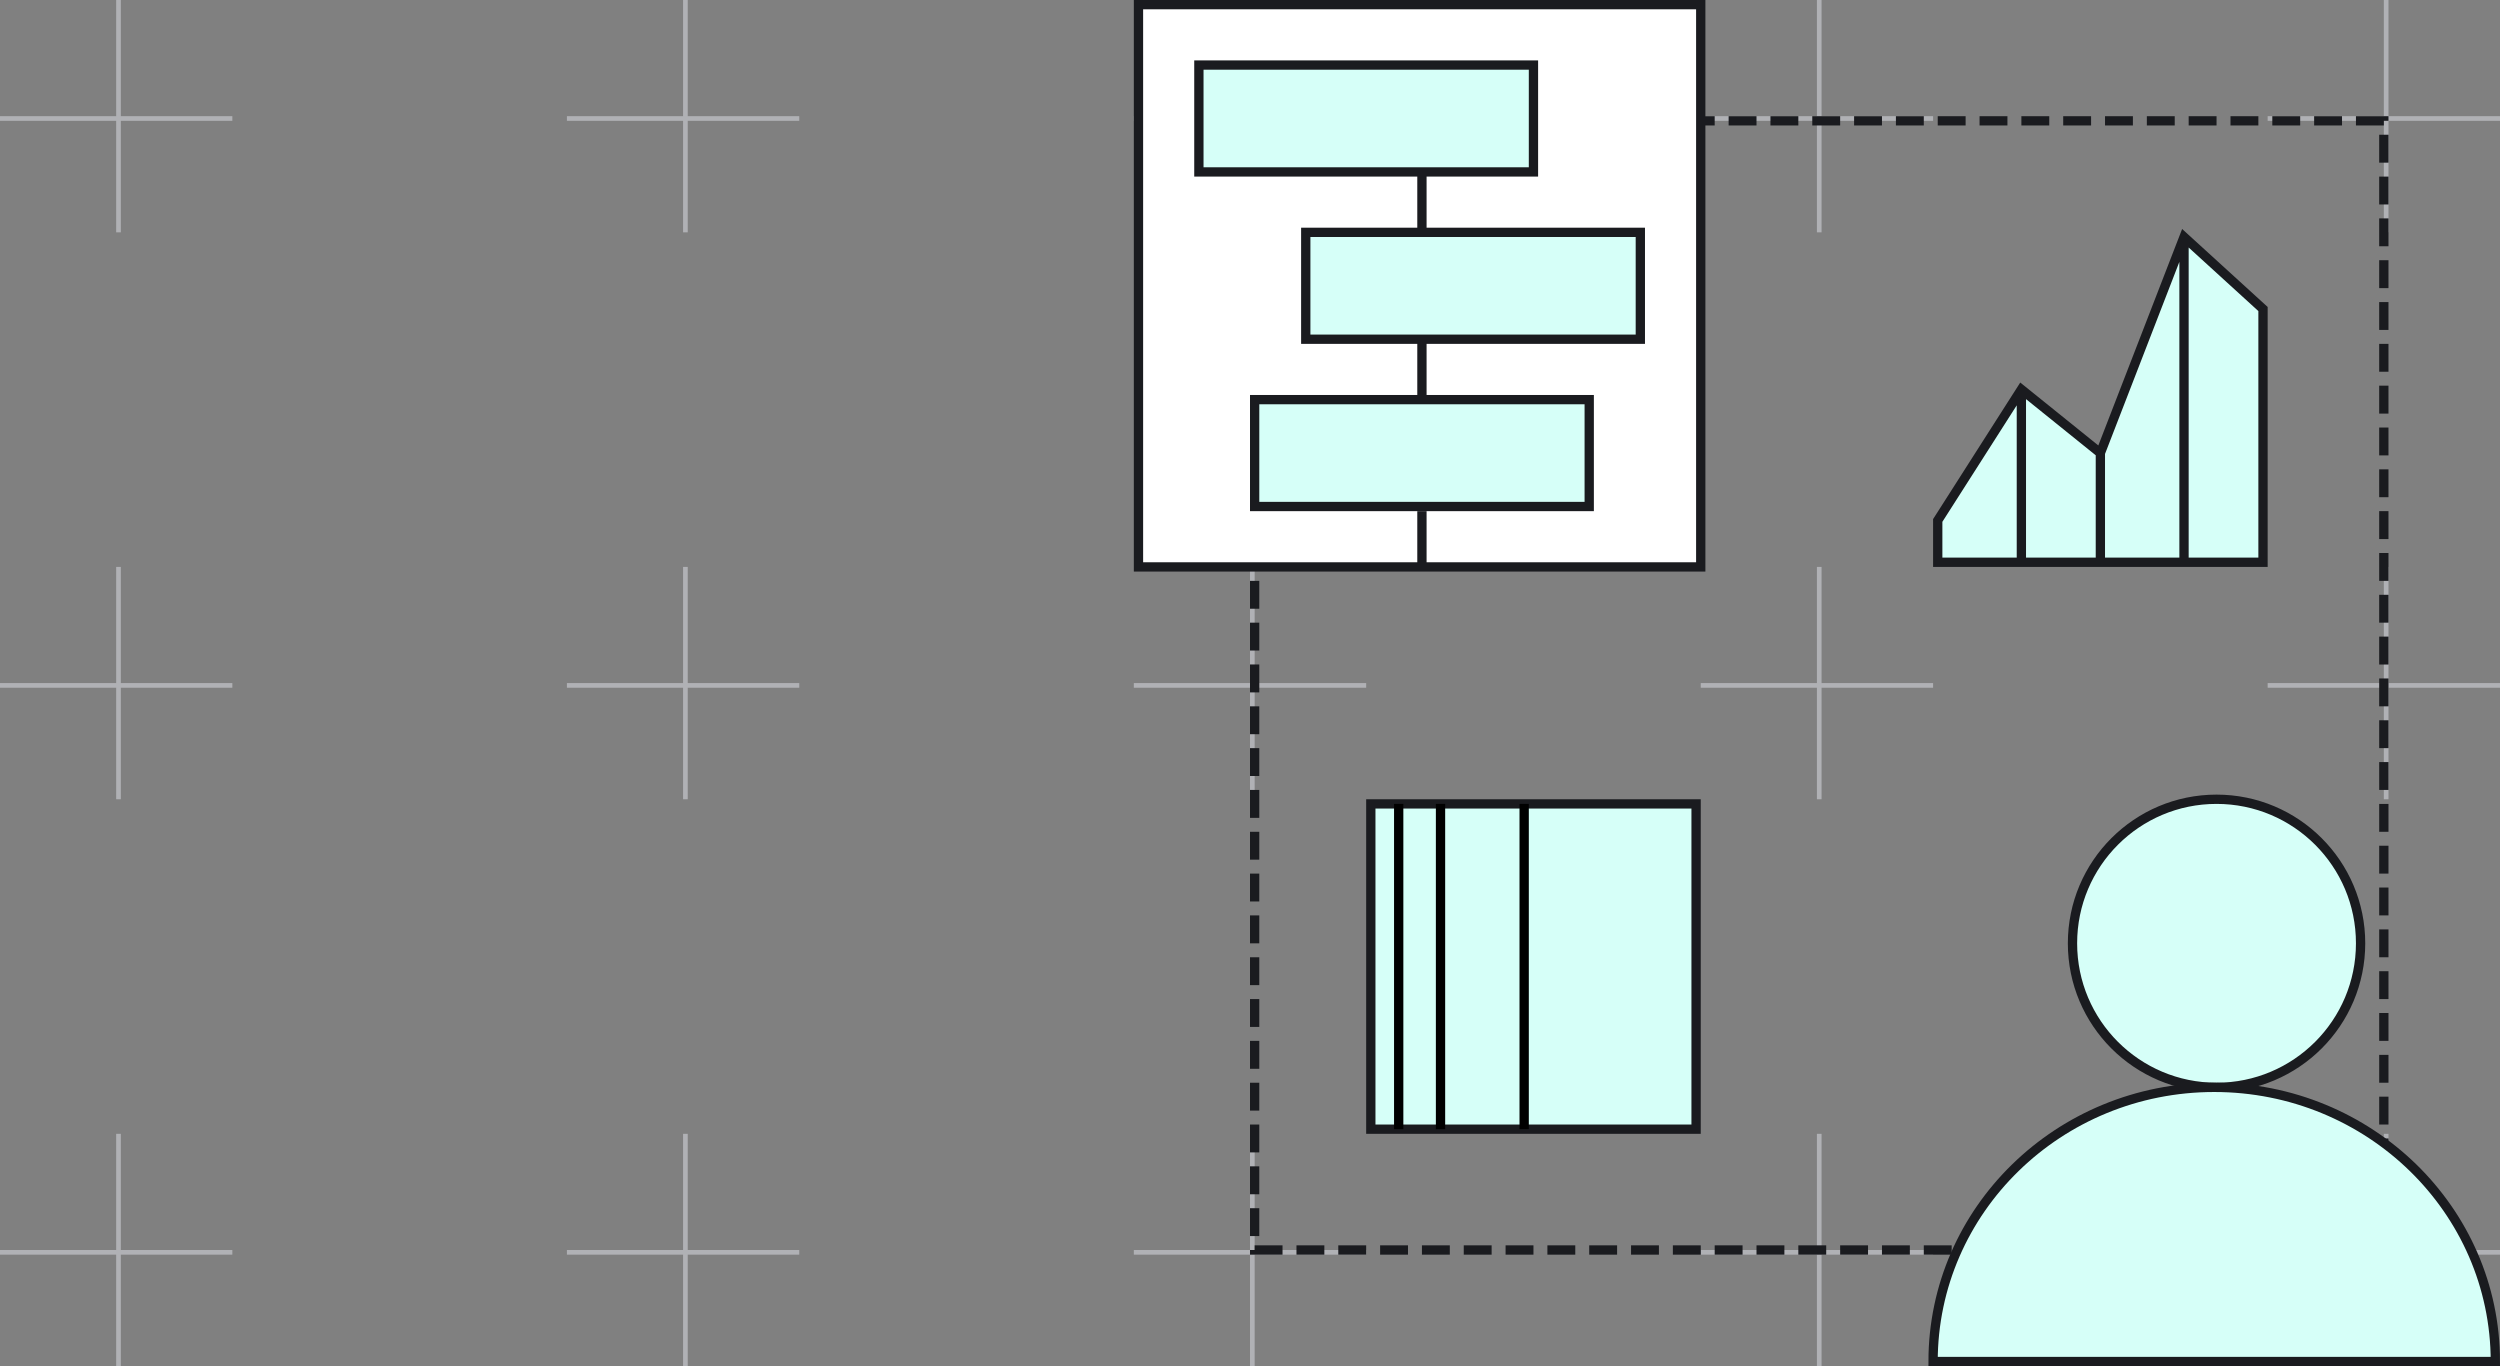 <svg xmlns="http://www.w3.org/2000/svg" xmlns:xlink="http://www.w3.org/1999/xlink" id="Layer_1" x="0" y="0" version="1.1" viewBox="0 0 538 294" xml:space="preserve" style="enable-background:new 0 0 538 294"><rect x="0" y="0" width="538" height="294" fill="#808080" stroke="none"/><style type="text/css">.st0,.st1{fill:none;stroke:#b0b1b5}.st1{stroke:#1a1b1f;stroke-width:2;stroke-dasharray:6,3}.st2{fill:#d6fff8}.st3{fill:none;stroke-width:2}.st3,.st4{stroke:#1a1b1f}.st4,.st5{stroke-width:2}.st4{fill:#d6fff8}.st5{fill:none;stroke:#000}.st6{fill:#fff}</style><line x1="25.5" x2="25.5" y1="0" y2="50" class="st0"/><line x1="50" x2="0" y1="25.5" y2="25.5" class="st0"/><line x1="25.5" x2="25.5" y1="122" y2="172" class="st0"/><line x1="50" x2="0" y1="147.5" y2="147.5" class="st0"/><line x1="25.5" x2="25.5" y1="244" y2="294" class="st0"/><line x1="50" x2="0" y1="269.5" y2="269.5" class="st0"/><line x1="513.5" x2="513.5" y1="0" y2="50" class="st0"/><line x1="538" x2="488" y1="25.5" y2="25.5" class="st0"/><line x1="513.5" x2="513.5" y1="122" y2="172" class="st0"/><line x1="538" x2="488" y1="147.5" y2="147.5" class="st0"/><line x1="513.5" x2="513.5" y1="244" y2="294" class="st0"/><line x1="538" x2="488" y1="269.5" y2="269.5" class="st0"/><line x1="391.5" x2="391.5" y1="0" y2="50" class="st0"/><line x1="416" x2="366" y1="25.5" y2="25.5" class="st0"/><line x1="269.5" x2="269.5" y1="0" y2="50" class="st0"/><line x1="294" x2="244" y1="25.5" y2="25.5" class="st0"/><line x1="147.5" x2="147.5" y1="0" y2="50" class="st0"/><line x1="172" x2="122" y1="25.5" y2="25.5" class="st0"/><line x1="391.5" x2="391.5" y1="122" y2="172" class="st0"/><line x1="416" x2="366" y1="147.5" y2="147.5" class="st0"/><line x1="269.5" x2="269.5" y1="122" y2="172" class="st0"/><line x1="294" x2="244" y1="147.5" y2="147.5" class="st0"/><line x1="147.5" x2="147.5" y1="122" y2="172" class="st0"/><line x1="172" x2="122" y1="147.5" y2="147.5" class="st0"/><line x1="391.5" x2="391.5" y1="244" y2="294" class="st0"/><line x1="416" x2="366" y1="269.5" y2="269.5" class="st0"/><line x1="269.5" x2="269.5" y1="244" y2="294" class="st0"/><line x1="294" x2="244" y1="269.5" y2="269.5" class="st0"/><line x1="147.5" x2="147.5" y1="244" y2="294" class="st0"/><line x1="172" x2="122" y1="269.5" y2="269.5" class="st0"/><path d="M270,26v243h243V26H270z" class="anim st1"/><path d="M435,83.8l17,13.7L470,51l17,15.5V121h-17h-18h-17h-18v-9L435,83.8z" class="st2"/><path d="M435,83.8V121 M435,121c-5.5,0-11.4,0-18,0v-9l18-28.2l17,13.7 M452,97.5V121 M452,97.5L470,51l17,15.5V121	c-6.2,0-11.8,0-17,0 M470,51v70 M470,121c-6.3,0-12.2,0-18,0 M452,121c-5.5,0-11.1,0-17,0" class="st3"/><circle cx="477" cy="203" r="31" class="st4"/><path d="M476.5,234c-33.4,0-60.5,26.4-60.5,59h121C537,260.4,509.9,234,476.5,234z" class="st4"/><rect width="70" height="70" x="295" y="173" class="st4"/><line x1="328" x2="328" y1="173" y2="243" class="st5"/><line x1="310" x2="310" y1="173" y2="243" class="st5"/><line x1="301" x2="301" y1="173" y2="243" class="st5"/><rect width="121" height="121" x="245" y="1" class="st6"/><rect width="72" height="23" x="281" y="50" class="st4"/><rect width="72" height="23" x="270" y="86" class="st4"/><rect width="72" height="23" x="258" y="14" class="st4"/><line x1="306" x2="306" y1="37" y2="50" class="st3"/><line x1="306" x2="306" y1="110" y2="121.5" class="st3"/><line x1="306" x2="306" y1="73" y2="86" class="st3"/><rect width="121" height="121" x="245" y="1" class="st3"/></svg>